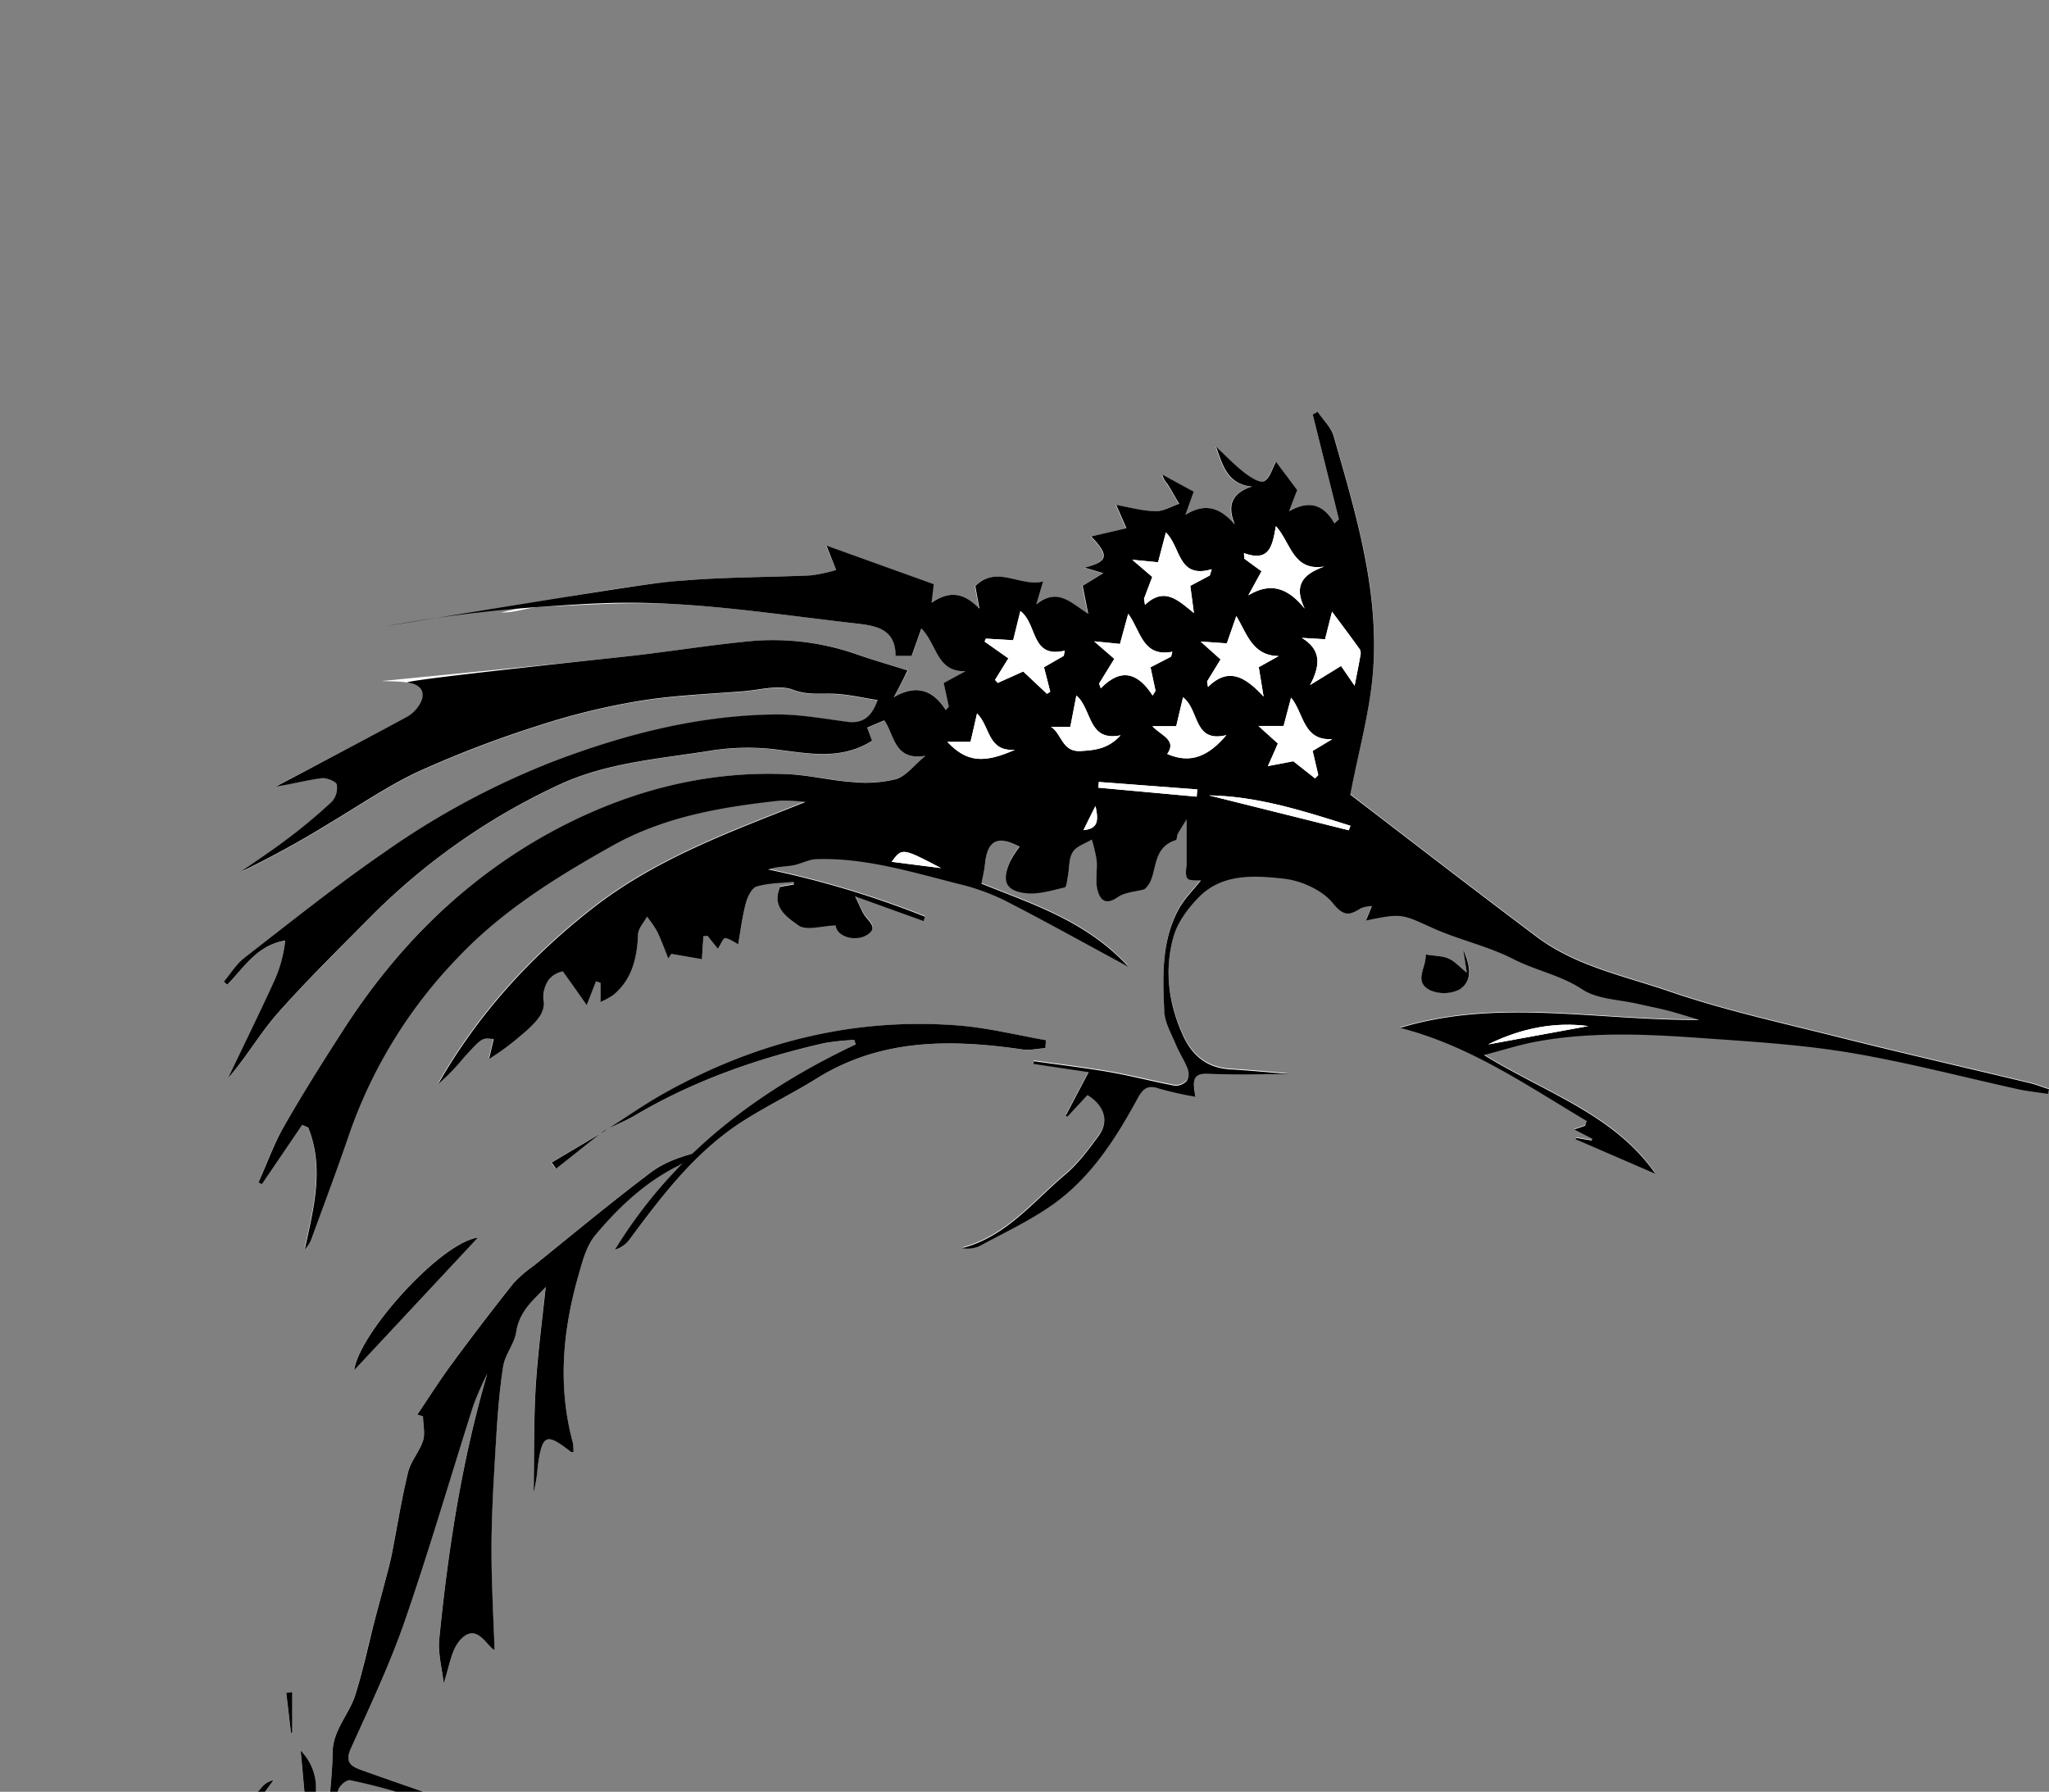 <svg xmlns="http://www.w3.org/2000/svg" viewBox="0 -100 497.47 435.13">
    <rect x="0" y="-100" width="497.47" height="435.13" fill="#808080" stroke="none"/>
    <defs>
        <style>
            .cls-1 {
                fill: #fff;
            }
        </style>
    </defs>
    <g id="Layer_2" data-name="Layer 2">
        <g id="Layer_1-2" data-name="Layer 1">
            <path class="cls-1"
                d="M146.76,174.52c2.56-1.25,5.22-2.32,7.66-3.77,14.22-8.43,29.63-13.73,45.64-17.4a57.46,57.46,0,0,1,7.32-.77l.39,1.07c-24.09,11.37-44.51,26.94-58.49,49.87a6.76,6.76,0,0,0,3.71-2.68c8-10.85,16.26-21.59,27.93-28.89,5.69-3.56,11.75-6.53,17.44-10.07,15.63-9.73,32.55-9.54,49.88-7,1.8.26,3.71-.2,5.57-.33l.12-1.92c-7-1.21-13.85-3-20.85-3.54-25.42-2.07-49.18,3.84-71.38,16.16-5.11,2.83-9.91,6.23-14.86,9.37l-13,7.72,1.06,1.5ZM136.17,354.81c-3.28-1.87-6.48-3.9-9.89-5.5-1-.45-3.43-.55-2.2,2.17l-9.42-4.67.35-.68,3.57,1.11a53.34,53.34,0,0,0-21.92-7.86c2.79,4.07,6.41,6.39,11,8,4,1.43,8.52,3.2,10.34,8.66l-7-2.29c.9,1.74,1.33,2.57,1.75,3.4l-1,.89-5.69-5.7c-2.28.44-6.18,0-7.92,1.77-3.32,3.32-4.64-.17-6.67-1-.86-.33-1.35-1.59-1.53-1.81-1,1-1.91,2.65-2.79,2.64-4.4,0-8.8-.49-13.38-.81l-2.31,3.73c-.36-1.93-.6-3.24-.84-4.56l-1.14-.26c-1.33,2.27-2.21,5.08-4.1,6.68s-4.89,2.11-7.39,3.11a.7.7,0,0,0-.3.27c-2,2.89-4,5.83-6.14,8.67a45.85,45.85,0,0,1-3.36,3.63l-.62-.55c.19-.81.39-1.63.34-1.45l-9.13,8.42-1.12-1.11,10.09-14.3-.86-.59c-7.11,6.36-10.5,16.19-18.46,21.77l-1.13-1,39.21-53.39a5,5,0,0,0-2.88,1.78c-12,13.62-23.84,27.42-36.08,40.84C17,386.41,7.54,398.51,2.78,413.52c-1.67,5.29-2.17,11-2.77,16.54-.17,1.61,1.21,3.37,1.88,5.07A34.66,34.66,0,0,0,5.38,431c4.4-7.1,7.92-14.91,13.15-21.33C35,389.56,51.9,369.76,77.83,361.21c6.16-2,12.34-4.46,19.15-1.64a29.27,29.27,0,0,0,10.16,1.86A93.34,93.34,0,0,1,133,365.66c20.25,6.46,41.21,11.41,57.73,26.14.66.59,1.89.55,3,.82a8.63,8.63,0,0,0,.1-1.72,9.56,9.56,0,0,0-.64-2,60.87,60.87,0,0,0-15.6-21.06c-7.26-6.2-15.87-9.72-24.63-13.1-12.57-4.84-24.95-10.16-37.52-15-9.09-3.51-18.37-6.55-27.55-9.85-2.51-.9-4.33-1.8-2.7-5.36,4.63-10.11,9.41-20.21,13-30.7,6-17.38,11.14-35.07,16.74-52.6a77.19,77.19,0,0,1,3.36-7.65c-6.2,21.1-9.5,42.65-11.66,64.39-.35,3.51.67,7.15,1.06,10.76,1.39-3.84,1.79-8,4-10.46,4-4.44,6.33,1.41,8.37,2.45-.27-7.85-.79-16-.75-24.19,0-8.35.48-16.71,1-25.06.39-6.55.85-13.12,1.82-19.6.43-2.91,2.74-5.53,3.18-8.43.8-5.29,4.57-8.07,7.16-10.92-.82,7.89-2,16.15-2.44,24.44-.5,8.47-.35,17-.49,25.46a38.49,38.49,0,0,0,1-6.34c1.15-7.82,2.09-8.21,8-3.54.09.07.27,0,.67.06a12.39,12.39,0,0,0-.16-2.31c-3.79-14-2.34-27.83,1.63-41.5.89-3.1,1.87-6.51,3.87-8.9,5.56-6.67,11.86-12.65,19.77-16.63,2.09-1.05,4-2.45,6-3.69-4.42,1.12-8.81,2.49-12.27,5.09-9.73,7.32-19.09,15.13-28.58,22.77a30.16,30.16,0,0,0-4.91,4.28q-7.48,9.42-14.61,19.11c-3,4.12-5.78,8.45-8.66,12.68l1.39.45c0,2,.58,4.1,0,5.89-.84,2.67-3,5-3.62,7.64-1.58,6.47-2.61,13.08-3.89,19.63-.32,1.62-.72,3.22-1.14,4.81-1.11,4.23-2.26,8.44-3.36,12.67-1.47,5.66-2.69,11.4-4.42,17-1.5,4.82-5.51,8.64-5.53,14.15,0,4.08-.52,8.16-.81,12.24l1.55.11c.22-1.29.15-2.74.75-3.81s2-2.13,2.74-2a140.54,140.54,0,0,1,16.62,4.52c10,3.7,20,7.81,29.85,11.92,4.91,2,9.65,4.47,14.47,6.72Zm88.5-271.26c-2.84,2.36-4.68,4.91-7,5.6a31.06,31.06,0,0,1-10.69.71C201.61,89.5,196.34,88.15,191,88c-19.85-.76-38.42,4.17-55.89,13.39C113.05,113,96.05,130.11,82.75,151c-4.79,7.53-9.54,15.09-14,22.84-2.4,4.21-4.05,8.84-6,13.28l.85.4,9.68-14.49,1.44.62c4,9.85,1.34,19.69-.8,29.59a6.49,6.49,0,0,0,1.58-2.46c3.11-8.51,6.32-17,9.23-25.57a116.69,116.69,0,0,1,26.45-42.89c10.64-11.19,23.84-19.41,37.31-27,12.62-7.07,26.58-9.43,40.72-11a39,39,0,0,1,6.27.32c-18.1,7.21-36.14,13.69-51.59,25.74-15.25,11.91-28,25.92-37.58,42.74a51.81,51.81,0,0,0,6.23-6.43c4.47-4.92,4.5-4.89,7.24-4.46l-1.12,4.8a59.65,59.65,0,0,0,11.23-9,7.25,7.25,0,0,0,2.11-5c-.35-4,1.05-6.39,4.63-7.33l5.83,8.18,2.26-5.79,1.09.41v4.61a18.56,18.56,0,0,0,3.07-1.66c4.61-3.86,5.82-9.08,6.06-14.81.06-1.44,1.4-2.83,2.15-4.24a28,28,0,0,1,2.46,3.57c1,2.12,1.82,4.36,2.71,6.56l.75-1.09,7.42,1.32.36-5.57,1-.09,2.5,3.11c.68-1.05,1.28-2.59,1.74-2.55,1.1.1,2.15.93,3.2,1.47.56-3.13,1-6.62,1.87-10,.4-1.52,1.42-3.66,2.61-4,2.85-.85,6-.82,9-1.14l.05.66-3.36.57c-2.19,5,1.94,7.48,4.48,9.36,1.9,1.4,5.76.14,9.08,0-.09-.47-.1.25.17.84,1,2.14,4.74,3,7.23,1.55,2.81-1.62,1-3-.23-4.55-.85-1.09-1.31-2.5-2.51-4.89l16.65,6,.31-1.07a229.43,229.43,0,0,0-38.07-11.46c2.13-.76,4.11-.71,6-1s3.81-1.45,5.74-1.51c11.87-.39,23.11,3.11,34.43,6a52.93,52.93,0,0,1,11.2,4c9.78,5,19.37,10.37,30.12,16.17-10.2-11.13-23.31-15.21-35.7-20.21.33-1.78.7-3.2.84-4.65.56-5.93,3-7.19,8.44-4.37a27,27,0,0,0-2.36,3.68c-2,4.61-1.11,7,3.72,7.64,3.1.39,6.42-.68,9.57-1.39.46-.11.6-1.84.79-2.83.38-2,.2-4.25,1.19-5.81.88-1.4,3-2,4.59-3a35.48,35.48,0,0,1,1.18,5.1c.2,2.28-.35,4.69.14,6.89.55,2.51,1.81,4.24,5,2,1.74-1.21,4.26-1.3,6.43-1.9,3.63-2.84,1.14-9.92,7.67-11.95.29-.09.22-1.06.48-1.53.6-1.1,1.3-2.16,2.11-3.48v10.42c0,1.31-.43,3,.19,3.82.5.69,2.32.42,3.28.54-1.81,2.3-3.95,4.38-5.33,6.87-4.28,7.8-3.93,16.43-3.55,24.91.13,2.73,1.73,5.42,2.82,8.06.83,2,2.05,3.8,2.82,5.79a3.54,3.54,0,0,1-.15,3,3.63,3.63,0,0,1-2.94,1.21c-5.25-1-10.44-2.36-15.7-3.28-6.14-1.07-12.33-1.79-18.51-2.67l-.08.66,13.37,2-5.55,10.55.4.25,4.87-5.24c4.2,2.53,5.32,6.41,2.65,10-2.45,3.29-4.94,6.72-8.05,9.32-7.84,6.58-14.37,15.06-25,17.85a7.46,7.46,0,0,0,4.08-.44c6.26-3.4,12.83-6.42,18.54-10.6,8.92-6.52,14.82-15.8,20-25.4,1.27-2.35,2.43-3.24,5.12-2.32a81.3,81.3,0,0,0,8.87,2c-.54-3.44-1.06-5.79,3.11-5.59,6.69.32,13.41.08,19.68.08-4.46-.36-9.37-.84-14.3-1.13-5.71-.34-9.32-3.35-11.59-8.43-3.44-7.68-4.46-15.72-2.24-23.73,1-3.56,3.55-7,6.22-9.72,5.64-5.7,13.36-5.22,20.36-4.46,4.32.48,9.54,2.8,12.16,6,2.76,3.44,4.17,2.77,6.86,1.16a7.85,7.85,0,0,1,2.58-.48c-.51,1.25-.9,2.19-1.43,3.5,8.86-1.84,8.73-1.54,16.27,1.86,6.41,2.88,13.48,4.38,19.69,7.6,5.38,2.78,11.36,3.89,16.58,7.33,3.69,2.43,9,2.45,13.55,3.52,2.41.56,4.83,1,7.22,1.63,2.21.57,4.37,1.3,7.57,2.26-25,.15-48.91-5.26-72.57,1.93,16.9,4.31,30.79,14,45.25,22.59l-.35,1.17-2.64.91,4.35,2.24-.13.43-3.81-.63-.07.34,19.37,8.39c-10-14.43-26.53-19.56-41.63-28.84,4.78-1.25,8.53-2.47,12.38-3.2,13.67-2.57,27.45-1.83,41.18-.87,11.79.82,23.65,1.56,35.29,3.5,13.66,2.29,27.11,5.87,40.66,8.83,2.46.54,5,.79,7.47,1.17l.2-1.14c-1.54-.49-3.05-1.09-4.61-1.47-15.9-3.82-31.84-7.48-47.7-11.46-13.33-3.34-26.81-6.32-39.77-10.78-11-3.78-22.75-6.11-32.31-13.3-15.57-11.69-31-23.6-45.24-34.52,2.06-10.7,4.65-19.9,5.46-29.25,1.73-20-4.1-38.93-9.51-57.84C323.17,3.74,321.24,2,319.92,0L318.7.64l6.39,25.46-1.07,1c-2.58-4.45-6.07-5.8-11.16-2.93,1-2.57,1.53-4,1.95-5.14-2-2.7-3.82-5.11-5.12-6.85-.9,1.59-1.5,4.05-2.92,4.71-1.09.5-3.43-1.05-4.85-2.15-2.41-1.89-4.54-4.14-6.79-6.23,1.59,4.41,2.72,9.14,8.74,9.67-4.85,1.56-6.12,4.47-4.18,9.22-3.34-3.8-6.82-5.51-12-2.38l2-5.6-7.61-4.15a4.93,4.93,0,0,0,1.18,2.17c1,1.61,2,3.28,2.93,4.93-2,.64-3.93,1.88-5.86,1.8-3.37-.12-6.71-1.05-9.44-1.53l2.48,5.65-8.56,2c4.38,4.54,4.2,6.12-1.61,7.59l4.54,1.33-5,3.06c.41,2.09.78,3.91,1.35,6.79-4.2-2.55-7.32-6.46-12.61-2.29l1.65-5.55c-5.64,1.42-11.21-4.08-16.45,1.12l1,5.51c-3.47-3.54-6.93-4.71-11.62-1.45.25-2.13.38-3.25.53-4.51l-26.06-9.38L203,38.41a37.67,37.67,0,0,1-6.11,1.32c-10,.46-20.09.39-30.09,1.19-8.9.71-17.76,2.11-26.56,3.61-6.26,1.06-12.41,2.79-18.61,4.22,3.38.09,6.52-1.24,9.71-1.38,11.12-.49,22.29-1.29,33.36-.62,14.38.87,28.68,3,43,4.64,4.9.56,9.78,1.22,9.78,7.91h3.89c.75-2.1,1.47-4.14,2.36-6.68,3.82,3.8,3.67,10.66,10.71,10.38l-5.28,2.86,1.24,5.75-.73.83c-3.37-5.3-7.55-6.15-12.63-3.1,1-1.88,2-3.76,3.42-6.53-4.33-1.36-8.31-2.51-12.21-3.86a61.41,61.41,0,0,0-26-3.24c-10.37,1-20.68,2.71-31,3.81-19.81,2.1-39.64,4-58.57,5.87,1.54.08,4,0,6.46.39,3.63.51,4.61,2.89,2.48,5.85a8.39,8.39,0,0,1-2.71,2.46C90.47,78.58,82.09,83,73.73,87.39l-6.68,3.53c3.8-.51,7.34-1.51,11-2,1.2-.16,3.42.77,3.69,1.65a5,5,0,0,1-1.2,4.23,135.72,135.72,0,0,1-10.76,9c-3.73,2.83-7.66,5.41-11.5,8.1a233.57,233.57,0,0,0,21.86-12c7.18-4.26,14.11-9.06,21.66-12.55a264.44,264.44,0,0,1,28.76-11,166.33,166.33,0,0,1,24.36-6c8.51-1.41,17.21-1.72,25.83-2.42,4-.33,8.38-1.62,11.78-.34,3.72,1.41,7,.77,10.54,1,3.32.21,6.61,1,10,1.51-1.58,4.54-4,5.77-7.61,5.24-5.57-.81-11.19-1.8-16.78-1.76-18.79.15-36.73,4.73-54.2,11.37A192.94,192.94,0,0,0,93.26,107c-11.61,8-22.67,16.9-33.84,25.56-2,1.56-3.41,3.9-5.09,5.87l.83.75c4.06-4.2,7.21-9.57,14.09-10.74A32.44,32.44,0,0,1,66.7,138c-3.66,8-7.56,16-11.36,23.94,4.47-5.13,7.76-10.94,12.09-15.84,7.17-8.11,15-15.7,22.57-23.42a158.7,158.7,0,0,1,45.31-31.85c11.91-5.66,25-6.48,37.66-8.55a57.45,57.45,0,0,1,16.46-.1c7.61,1,15.06,2.34,22.31-2.23l-1.19-3.2L214.68,75C217.14,78.26,217,84.85,224.67,83.55Zm-108.62,117c-9.09,1.17-29,23.33-30.07,32.2Zm230.08-68.76c.2,3.19-3,6.53,1,8.62a8.53,8.53,0,0,0,7.11-.07c3.19-1.9,3.08-5.35,1-9.76.38,2.36.57,3.56.89,5.57-1.88-1.5-3-2.78-4.36-3.39S348.6,132.18,346.13,131.79ZM74.39,340.32l1.19-.11c2-5.49,1.38-11-2.59-15.1Zm-3.73-19.4.3-.27v-9.72l-1.46.13Q70.07,316,70.66,320.92Z" />
            <path
                d="M224.67,83.55c-7.69,1.3-7.53-5.29-10-8.6l-4.13,1.75,1.19,3.2c-7.25,4.57-14.7,3.21-22.31,2.23a57.45,57.45,0,0,0-16.46.1c-12.7,2.07-25.75,2.89-37.66,8.55A158.7,158.7,0,0,0,90,122.63c-7.61,7.72-15.4,15.31-22.57,23.42-4.33,4.9-7.62,10.71-12.09,15.84,3.8-8,7.7-15.91,11.36-23.94a32.44,32.44,0,0,0,2.55-9.54c-6.88,1.17-10,6.54-14.09,10.74l-.83-.75c1.68-2,3.08-4.31,5.09-5.87C70.59,123.87,81.65,115,93.26,107a192.94,192.94,0,0,1,41.22-22.13c17.47-6.64,35.41-11.22,54.2-11.37,5.59,0,11.21,1,16.78,1.76,3.62.53,6-.7,7.61-5.24-3.44-.54-6.73-1.3-10-1.51-3.51-.22-6.82.42-10.54-1-3.4-1.28-7.82,0-11.78.34-8.62.7-17.32,1-25.83,2.42a166.33,166.33,0,0,0-24.36,6,264.44,264.44,0,0,0-28.76,11c-7.55,3.49-14.48,8.29-21.66,12.55a233.57,233.57,0,0,1-21.86,12c3.84-2.69,7.77-5.27,11.5-8.1a135.72,135.72,0,0,0,10.76-9,5,5,0,0,0,1.2-4.23C81.42,89.72,79.2,88.79,78,89c-3.61.46-7.15,1.46-11,2l6.68-3.53C82.09,83,90.47,78.58,98.8,74.09a8.39,8.39,0,0,0,2.71-2.46c2.13-3,1.15-5.34-2.48-5.85-2.43-.34,32.3-4.16,52.11-6.26,10.36-1.1,20.67-2.82,31-3.81a61.41,61.41,0,0,1,26,3.24c3.9,1.35,7.88,2.5,12.21,3.86C219,65.58,218,67.46,217,69.34c5.08-3,9.26-2.2,12.63,3.1.25-.27.49-.55.73-.83-.4-1.87-.81-3.75-1.24-5.75L234.4,63c-7,.28-6.89-6.58-10.71-10.38-.89,2.54-1.61,4.58-2.36,6.68h-3.89c0-6.69-4.88-7.35-9.78-7.91-14.33-1.63-28.63-3.77-43-4.64-13.39-.81-21.53-.19-33.36.62a334.63,334.63,0,0,0-37.47,4.69c12.09-2,27.79-4.55,46.37-7.53,21.15-3.4,22.85-3.31,26.56-3.61,10-.8,20.06-.73,30.09-1.19A37.67,37.67,0,0,0,203,38.41l-2.36-5.92,26.06,9.38c-.15,1.26-.28,2.38-.53,4.51,4.69-3.26,8.15-2.09,11.62,1.45l-1-5.51c5.24-5.2,10.81.3,16.45-1.12-.5,1.68-.86,2.92-1.65,5.55,5.29-4.17,8.41-.26,12.61,2.29-.57-2.88-.94-4.7-1.35-6.79l5-3.06-4.54-1.34c5.81-1.46,6-3,1.61-7.58l8.56-2-2.48-5.65c2.73.48,6.07,1.41,9.44,1.53,1.93.08,3.91-1.16,5.86-1.8-1-1.65-1.91-3.32-2.93-4.93a4.93,4.93,0,0,1-1.18-2.17l7.61,4.15-2,5.6c5.14-3.13,8.62-1.42,12,2.38-1.94-4.75-.67-7.66,4.18-9.22-6-.53-7.15-5.26-8.74-9.67,2.25,2.09,4.38,4.34,6.79,6.23,1.42,1.1,3.76,2.65,4.85,2.15,1.42-.66,2-3.12,2.92-4.71,1.3,1.74,3.11,4.15,5.12,6.85-.42,1.11-1,2.57-1.95,5.14C318,21.3,321.44,22.65,324,27.1l1.07-1L318.7.64,319.92,0c1.32,2,3.25,3.74,3.87,5.89C329.2,24.8,335,43.76,333.3,63.73c-.81,9.35-3.4,18.55-5.46,29.25,14.28,10.92,29.67,22.83,45.24,34.52,9.56,7.19,21.33,9.52,32.31,13.3,13,4.46,26.44,7.44,39.77,10.78,15.86,4,31.8,7.64,47.7,11.46,1.56.38,3.07,1,4.61,1.47l-.2,1.14c-2.49-.38-5-.63-7.47-1.17-13.55-3-27-6.54-40.66-8.83-11.64-1.94-23.5-2.68-35.29-3.5-13.73-1-27.51-1.7-41.18.87-3.85.73-7.6,1.95-12.38,3.2,15.1,9.28,31.59,14.41,41.63,28.84l-19.37-8.39.07-.34,3.81.63.13-.43-4.35-2.24,2.64-.91c.12-.39.23-.78.35-1.17-14.46-8.58-28.35-18.28-45.25-22.59,23.66-7.19,47.58-1.78,72.57-1.93-3.2-1-5.36-1.69-7.57-2.26-2.39-.62-4.81-1.07-7.22-1.63-4.57-1.07-9.86-1.09-13.55-3.52C379,136.84,373,135.73,367.6,133c-6.21-3.22-13.28-4.72-19.69-7.6-7.54-3.4-7.41-3.7-16.27-1.86.53-1.31.92-2.25,1.43-3.5a7.85,7.85,0,0,0-2.58.48c-2.69,1.61-4.1,2.28-6.86-1.16-2.62-3.25-7.84-5.57-12.16-6-7-.76-14.72-1.24-20.36,4.46-2.67,2.7-5.23,6.16-6.22,9.72-2.22,8-1.2,16.05,2.24,23.73,2.27,5.08,5.88,8.09,11.59,8.43,4.93.29,9.84.77,14.3,1.13-6.27,0-13,.24-19.68-.08-4.17-.2-3.65,2.15-3.11,5.59a81.3,81.3,0,0,1-8.87-2c-2.69-.92-3.85,0-5.12,2.32-5.21,9.6-11.11,18.88-20,25.4-5.71,4.18-12.28,7.2-18.54,10.6a7.46,7.46,0,0,1-4.08.44c10.66-2.79,17.19-11.27,25-17.85,3.11-2.6,5.6-6,8.05-9.32,2.67-3.57,1.55-7.45-2.65-10l-4.87,5.24-.4-.25,5.55-10.55-13.37-2,.08-.66c6.18.88,12.37,1.6,18.51,2.67,5.26.92,10.45,2.31,15.7,3.28a3.63,3.63,0,0,0,2.94-1.21,3.54,3.54,0,0,0,.15-3c-.77-2-2-3.81-2.82-5.79-1.09-2.64-2.69-5.33-2.82-8.06-.38-8.48-.73-17.11,3.55-24.91,1.38-2.49,3.52-4.57,5.33-6.87-1-.12-2.78.15-3.28-.54-.62-.87-.19-2.51-.19-3.82V99c-.81,1.32-1.51,2.38-2.11,3.48-.26.47-.19,1.44-.48,1.53-6.53,2-4,9.11-7.67,11.95-2.17.6-4.69.69-6.43,1.9-3.17,2.2-4.43.47-5-2-.49-2.2.06-4.61-.14-6.89a35.48,35.48,0,0,0-1.18-5.1c-1.58,1-3.71,1.59-4.59,3-1,1.56-.81,3.85-1.19,5.81-.19,1-.33,2.72-.79,2.83-3.15.71-6.47,1.78-9.57,1.39-4.83-.61-5.76-3-3.72-7.64a27,27,0,0,1,2.36-3.68c-5.39-2.82-7.88-1.56-8.44,4.37-.14,1.45-.51,2.87-.84,4.65,12.39,5,25.5,9.08,35.7,20.21-10.75-5.8-20.34-11.17-30.12-16.17a52.93,52.93,0,0,0-11.2-4c-11.32-2.86-22.56-6.36-34.43-6-1.93.06-3.8,1.18-5.74,1.51s-3.89.28-6,1a229.43,229.43,0,0,1,38.07,11.46l-.31,1.07-16.65-6c1.2,2.39,1.66,3.8,2.51,4.89,1.21,1.56,3,2.93.23,4.55-2.49,1.43-6.25.59-7.23-1.55-.27-.59-.26-1.31-.17-.84-3.32.09-7.18,1.35-9.08,0-2.54-1.87-6.67-4.34-4.48-9.36l3.36-.57-.05-.66c-3,.32-6.12.29-9,1.14-1.19.36-2.21,2.5-2.61,4-.88,3.36-1.31,6.85-1.87,10-1.05-.54-2.1-1.37-3.21-1.47-.45,0-1,1.5-1.73,2.55l-2.5-3.11-1,.09-.36,5.57L163,131.63l-.75,1.09c-.89-2.2-1.68-4.44-2.71-6.56a28,28,0,0,0-2.46-3.57c-.75,1.41-2.09,2.8-2.15,4.24-.24,5.73-1.45,11-6.06,14.81a18.56,18.56,0,0,1-3.07,1.66v-4.61l-1.09-.41-2.26,5.79c-1-1.42-2-2.84-3-4.27l-2.79-3.91a5.74,5.74,0,0,0-3.47,2.06,7.18,7.18,0,0,0-1.16,5.27,5.88,5.88,0,0,1-1.2,3.84,9.25,9.25,0,0,1-.91,1.14,27.93,27.93,0,0,1-3.18,3,62.21,62.21,0,0,1-8,5.95c.38-1.61.75-3.22,1.12-4.8-2.74-.43-2.77-.46-7.24,4.46a51.81,51.81,0,0,1-6.23,6.43c9.6-16.82,22.33-30.83,37.58-42.74,15.45-12.05,33.49-18.53,51.59-25.74a39,39,0,0,0-6.27-.32c-14.14,1.53-28.1,3.89-40.72,11-13.47,7.54-26.67,15.76-37.31,27a116.69,116.69,0,0,0-26.45,42.89c-2.91,8.58-6.12,17.06-9.23,25.57a6.49,6.49,0,0,1-1.58,2.46c2.14-9.9,4.79-19.74.8-29.59l-1.44-.62L63.6,187.56l-.85-.4c2-4.44,3.64-9.07,6-13.28,4.42-7.75,9.17-15.31,14-22.84,13.3-20.93,30.3-38,52.38-49.7C152.6,92.12,171.17,87.19,191,88c5.32.2,10.59,1.55,15.91,1.91a31.06,31.06,0,0,0,10.69-.71C220,88.46,221.83,85.91,224.67,83.55Zm14.68-28.46-.3.73,5.77,4.07-3.24,5.23.67.73,6.17-2.77,5.78,5.43L255,68c-.51-2-1-4-1.52-5.94l4.81-2.78c.07-.41.15-.83.23-1.24-8.27,1.94-6.55-6.4-10.76-9.63L246,55.48Zm82.14-17.5c-7.61,1.2-8.06-5.77-11.72-9.82-.85,4.63-1.41,8.83-7.75,6.56,0,.45.05.9.07,1.34l4.19,3.07-3.2,5.83c5.33-3.2,9.53-1.92,13.68,3.23C314,42.11,316.32,39.46,321.49,37.59Zm-27.77,2.17.45-1.54c-8.27,2.43-7.43-5.39-11.12-8.93-.74,2.83-1.32,5-1.9,7.24l-6.26-.61,4.85,4.17-2,5.28.23,1.48c4.78-4.42,8-1.09,11.88,2-.4-3-.64-4.82-.88-6.6Zm-.65,25.72.21,1.37c5.07-5,9.13-2.36,13.5,2.32-.57-3.44-.87-5.31-1.17-7.13l4.84-2.72c-6.33-.06-7.68-5.31-10.28-9.71-.9,2.56-1.59,4.55-2.31,6.63l-6.37-.44,4.85,4.34Zm14.75,20.57L314,84.87,319.25,89l.79-.81c-.45-1.94-.91-3.87-1.37-5.86l4.77-2.85c-7.11.44-6.84-6.29-10-10.07-.69,2.63-1.23,4.66-1.82,6.88h-6.1l4.71,4.25C309.6,82.09,309,83.45,307.82,86.05Zm-28-17.14.7-1.12-1.22-5.72,5-2.59.3-1.18c-7.26,1.38-7.62-5-10.71-9.21l-2,7.31-6.27-.63L270.54,60,266.85,66l.41,1.18C272.26,62,276.33,63.47,279.84,68.91ZM323.4,48.55c-.58,2.26-1.14,4.5-1.7,6.69l-5.64-.33c4.45,2.72,4.78,6.25,2,11.45l7.52-4.63c1.14,1.66,2.29,3.33,3.29,4.8.52-2.67,1-4.94,1.38-7.23a2.33,2.33,0,0,0-.1-1.58C328,54.73,325.82,51.8,323.4,48.55ZM287.23,69.34c-.62,2.6-1.13,4.77-1.66,7H279.8c2.11,2.3,6,3.32,3.59,6.74,5.85,2.54,10.15.36,14.35-4.57C289.7,80.49,291.27,72.4,287.23,69.34Zm-15.17,9.23c-8,1.61-6.84-6.3-10.73-9.67-.55,2.85-1,5.16-1.47,7.6h-4.72c2.7,1.69,2.65,6.15,7.22,5.89C265.94,82.18,269.07,81.85,272.06,78.57Zm-34.85-5.31c-.59,2.61-1.09,4.8-1.57,6.9H230c4.57,4.85,8.66,5.37,16.39,1.92C239.74,82.56,240.48,76.51,237.21,73.26Zm90.25,28.37.41-1.09c-11.19-3.53-22.36-7.16-34.34-7.38Zm-36.92-8.16.14-1.76-23.9-1.81-.11,1.39Zm70.76,60.17,24.28-4.45C377.93,148.15,369.62,149.51,361.3,153.64ZM216.48,109.29l12,1.53C219,105.87,219,105.87,216.48,109.29Zm46.57-7.69c3.09-.33,3.89-1.7,2.91-5.84C265,97.63,264.09,99.5,263.05,101.6Z" />
            <path
                d="M136.17,354.81l9.74.68c-4.82-2.25-9.56-4.68-14.47-6.72-9.89-4.11-19.8-8.22-29.85-11.92A140.54,140.54,0,0,0,85,332.33c-.76-.17-2.22,1-2.74,2s-.53,2.52-.75,3.81L79.93,338c.29-4.08.79-8.16.81-12.24,0-5.51,4-9.33,5.53-14.15,1.73-5.57,3-11.31,4.42-17,1.1-4.23,2.25-8.44,3.36-12.67.42-1.59.82-3.19,1.14-4.81,1.28-6.55,2.31-13.16,3.89-19.63.65-2.68,2.78-5,3.62-7.64.57-1.79,0-3.92,0-5.89l-1.39-.45c2.88-4.23,5.62-8.56,8.66-12.68q7.13-9.68,14.61-19.11a30.16,30.16,0,0,1,4.91-4.28c9.49-7.64,18.85-15.45,28.58-22.77,3.46-2.6,7.85-4,12.27-5.09-2,1.24-3.89,2.64-6,3.69-7.91,4-14.21,10-19.77,16.63-2,2.39-3,5.8-3.87,8.9-4,13.67-5.42,27.49-1.63,41.5a12.39,12.39,0,0,1,.16,2.31c-.4,0-.58,0-.67-.06-5.95-4.67-6.89-4.28-8,3.54a38.49,38.49,0,0,1-1,6.34c.14-8.49,0-17,.49-25.46.48-8.29,1.62-16.55,2.44-24.44-2.59,2.85-6.36,5.63-7.16,10.92-.44,2.9-2.75,5.52-3.18,8.43-1,6.48-1.43,13.05-1.82,19.6-.5,8.35-1,16.71-1,25.06,0,8.17.48,16.34.75,24.19-2-1-4.36-6.89-8.37-2.45-2.23,2.48-2.63,6.62-4,10.46-.39-3.61-1.41-7.25-1.06-10.76,2.16-21.74,5.46-43.29,11.66-64.39a77.19,77.19,0,0,0-3.36,7.65c-5.6,17.53-10.73,35.22-16.74,52.6-3.63,10.49-8.41,20.59-13,30.7-1.63,3.56.19,4.46,2.7,5.36,9.18,3.3,18.46,6.34,27.55,9.85,12.57,4.84,24.95,10.16,37.52,15,8.76,3.38,17.37,6.9,24.63,13.1a60.87,60.87,0,0,1,15.6,21.06,9.56,9.56,0,0,1,.64,2,8.63,8.63,0,0,1-.1,1.72c-1.08-.27-2.31-.23-3-.82-16.52-14.73-37.48-19.68-57.73-26.14a93.34,93.34,0,0,0-25.85-4.23A29.27,29.27,0,0,1,97,359.57c-6.81-2.82-13-.4-19.15,1.64C51.9,369.76,35,389.56,18.53,409.69,13.3,416.11,9.78,423.92,5.38,431a34.66,34.66,0,0,1-3.49,4.11c-.67-1.7-2-3.46-1.88-5.07.6-5.55,1.1-11.25,2.77-16.54,4.76-15,14.22-27.11,24.7-38.61,12.24-13.42,24.06-27.22,36.08-40.84a5,5,0,0,1,2.88-1.78L27.23,385.68l1.13,1c8-5.58,11.35-15.41,18.46-21.77l.86.59-10.09,14.3,1.12,1.11,9.13-8.42c0-.18-.15.64-.34,1.45l.62.55a45.85,45.85,0,0,0,3.36-3.63c2.12-2.84,4.1-5.78,6.14-8.67a.7.7,0,0,1,.3-.27c2.5-1,5.44-1.47,7.39-3.11s2.77-4.41,4.1-6.68l1.14.26c.24,1.32.48,2.63.84,4.56l2.31-3.73c4.58.32,9,.78,13.38.81.88,0,1.77-1.63,2.79-2.64.18.22.67,1.48,1.53,1.81,2,.79,3.35,4.28,6.67,1,1.74-1.74,5.64-1.33,7.92-1.77l5.69,5.7,1-.89c-.42-.83-.85-1.66-1.75-3.4l7,2.29c-1.82-5.46-6.35-7.23-10.34-8.66-4.55-1.63-8.17-3.95-11-8a53.34,53.34,0,0,1,21.92,7.86L115,346.13l-.35.68,9.42,4.67-.16-.12,3.48,3.45-5.76-1.39-.4,1.25,28.87,10.27.43-.94c-1.33-.9-2.66-1.82-4-2.7-3.43-2.22-6.87-4.41-10.3-6.61Z" />
            <path
                d="M146.84,174.6c4.95-3.14,9.75-6.54,14.86-9.37,22.2-12.32,46-18.23,71.38-16.16,7,.58,13.9,2.33,20.85,3.54l-.12,1.92c-1.86.13-3.77.59-5.57.33-17.33-2.52-34.25-2.71-49.88,7-5.69,3.54-11.75,6.51-17.44,10.07-11.67,7.3-19.88,18-27.93,28.89a6.76,6.76,0,0,1-3.71,2.68c14-22.93,34.4-38.5,58.49-49.87l-.39-1.07a57.46,57.46,0,0,0-7.32.77c-16,3.67-31.42,9-45.64,17.4-2.44,1.45-5.1,2.52-7.66,3.77Z" />
            <path d="M116.05,200.55,86,232.75C87.09,223.88,107,201.72,116.05,200.55Z" />
            <path
                d="M346.13,131.79c2.47.39,4.19.35,5.63,1s2.48,1.89,4.36,3.39c-.32-2-.51-3.21-.89-5.57,2,4.41,2.16,7.86-1,9.76a8.53,8.53,0,0,1-7.11.07C343.1,138.32,346.33,135,346.13,131.79Z" />
            <path d="M74.39,340.32,73,325.11c4,4.14,4.64,9.61,2.59,15.1Z" />
            <path
                d="M127.05,349.82c-1.42-2.63,1-2.7,2-2.31,3.51,1.35,6.85,3.16,10.25,4.79l0-.12c-2.11-.26-4.24-.39-6.32-.8s-4.13-1.1-6.19-1.66Z" />
            <path d="M146.76,174.52,135,183.82l-1.06-1.5,13-7.72Z" />
            <path d="M70.66,320.92q-.59-4.92-1.16-9.86l1.46-.13v9.72Z" />
            <path class="cls-1"
                d="M239.35,55.09l6.62.39,1.75-7.11c4.21,3.23,2.49,11.57,10.76,9.63-.08.41-.16.83-.23,1.24L253.44,62c.49,1.91,1,3.92,1.52,5.94l-.76.55-5.78-5.43-6.17,2.77-.67-.73,3.24-5.23-5.77-4.07Z" />
            <path class="cls-1"
                d="M321.49,37.59c-5.17,1.87-7.5,4.52-4.73,10.21-4.15-5.15-8.35-6.43-13.68-3.23l3.2-5.83-4.19-3.07c0-.44,0-.89-.07-1.34,6.34,2.27,6.9-1.93,7.75-6.56C313.43,31.82,313.88,38.79,321.49,37.59Z" />
            <path class="cls-1"
                d="M293.72,39.76,289,42.29c.24,1.78.48,3.63.88,6.6-3.87-3.13-7.1-6.46-11.88-2l-.23-1.48,2-5.28-4.85-4.17,6.26.61c.58-2.23,1.16-4.41,1.9-7.24,3.69,3.54,2.85,11.36,11.12,8.93Z" />
            <path class="cls-1"
                d="M293.07,65.48l3.27-5.34-4.85-4.34,6.37.44c.72-2.08,1.41-4.07,2.31-6.63,2.6,4.4,3.95,9.65,10.28,9.71L305.61,62c.3,1.82.6,3.69,1.17,7.13-4.37-4.68-8.43-7.36-13.5-2.32Z" />
            <path class="cls-1"
                d="M307.82,86.05c1.17-2.6,1.78-4,2.45-5.47l-4.71-4.25h6.1c.59-2.22,1.13-4.25,1.82-6.88,3.12,3.78,2.85,10.51,10,10.07l-4.77,2.85c.46,2,.92,3.92,1.37,5.86l-.79.81L314,84.87Z" />
            <path class="cls-1"
                d="M279.84,68.91c-3.51-5.44-7.58-6.88-12.58-1.78L266.85,66,270.54,60l-4.87-4.27,6.27.63,2-7.31c3.09,4.22,3.45,10.59,10.71,9.21l-.3,1.18-5,2.59,1.22,5.72Z" />
            <path class="cls-1"
                d="M323.4,48.55c2.42,3.25,4.64,6.18,6.77,9.17a2.33,2.33,0,0,1,.1,1.58c-.4,2.29-.86,4.56-1.38,7.23-1-1.47-2.15-3.14-3.29-4.8l-7.52,4.63c2.76-5.2,2.43-8.73-2-11.45l5.64.33C322.26,53.05,322.82,50.81,323.4,48.55Z" />
            <path class="cls-1"
                d="M287.23,69.34c4,3.06,2.47,11.15,10.51,9.21-4.2,4.93-8.5,7.11-14.35,4.57,2.41-3.42-1.48-4.44-3.59-6.74h5.77C286.1,74.11,286.61,71.94,287.23,69.34Z" />
            <path class="cls-1"
                d="M272.06,78.57c-3,3.28-6.12,3.61-9.7,3.82-4.57.26-4.52-4.2-7.22-5.89h4.72c.47-2.44.92-4.75,1.47-7.6C265.22,72.27,264.08,80.18,272.06,78.57Z" />
            <path class="cls-1"
                d="M237.21,73.26c3.27,3.25,2.53,9.3,9.21,8.82C238.69,85.53,234.6,85,230,80.16h5.61C236.12,78.06,236.62,75.87,237.21,73.26Z" />
            <path class="cls-1" d="M327.46,101.63l-33.93-8.47c12,.22,23.15,3.85,34.34,7.38Z" />
            <path class="cls-1" d="M290.54,93.47l-23.87-2.18.11-1.39,23.9,1.81Z" />
            <path class="cls-1" d="M361.3,153.64c8.32-4.13,16.63-5.49,24.28-4.45Z" />
            <path class="cls-1" d="M216.48,109.29c2.55-3.42,2.55-3.42,12,1.53Z" />
            <path class="cls-1" d="M263.05,101.6c1-2.1,2-4,2.91-5.84C266.94,99.9,266.14,101.27,263.05,101.6Z" />
            <path class="cls-1"
                d="M126.88,349.72c2.06.56,4.1,1.25,6.19,1.66s4.21.54,6.32.8c3.58,1.95,7.17,3.9,10.74,5.87,1.41.78,2.79,1.61,4.19,2.42l-.37,1-29.51-8.22.31-1.28,5.84,1Z" />
        </g>
    </g>
</svg>